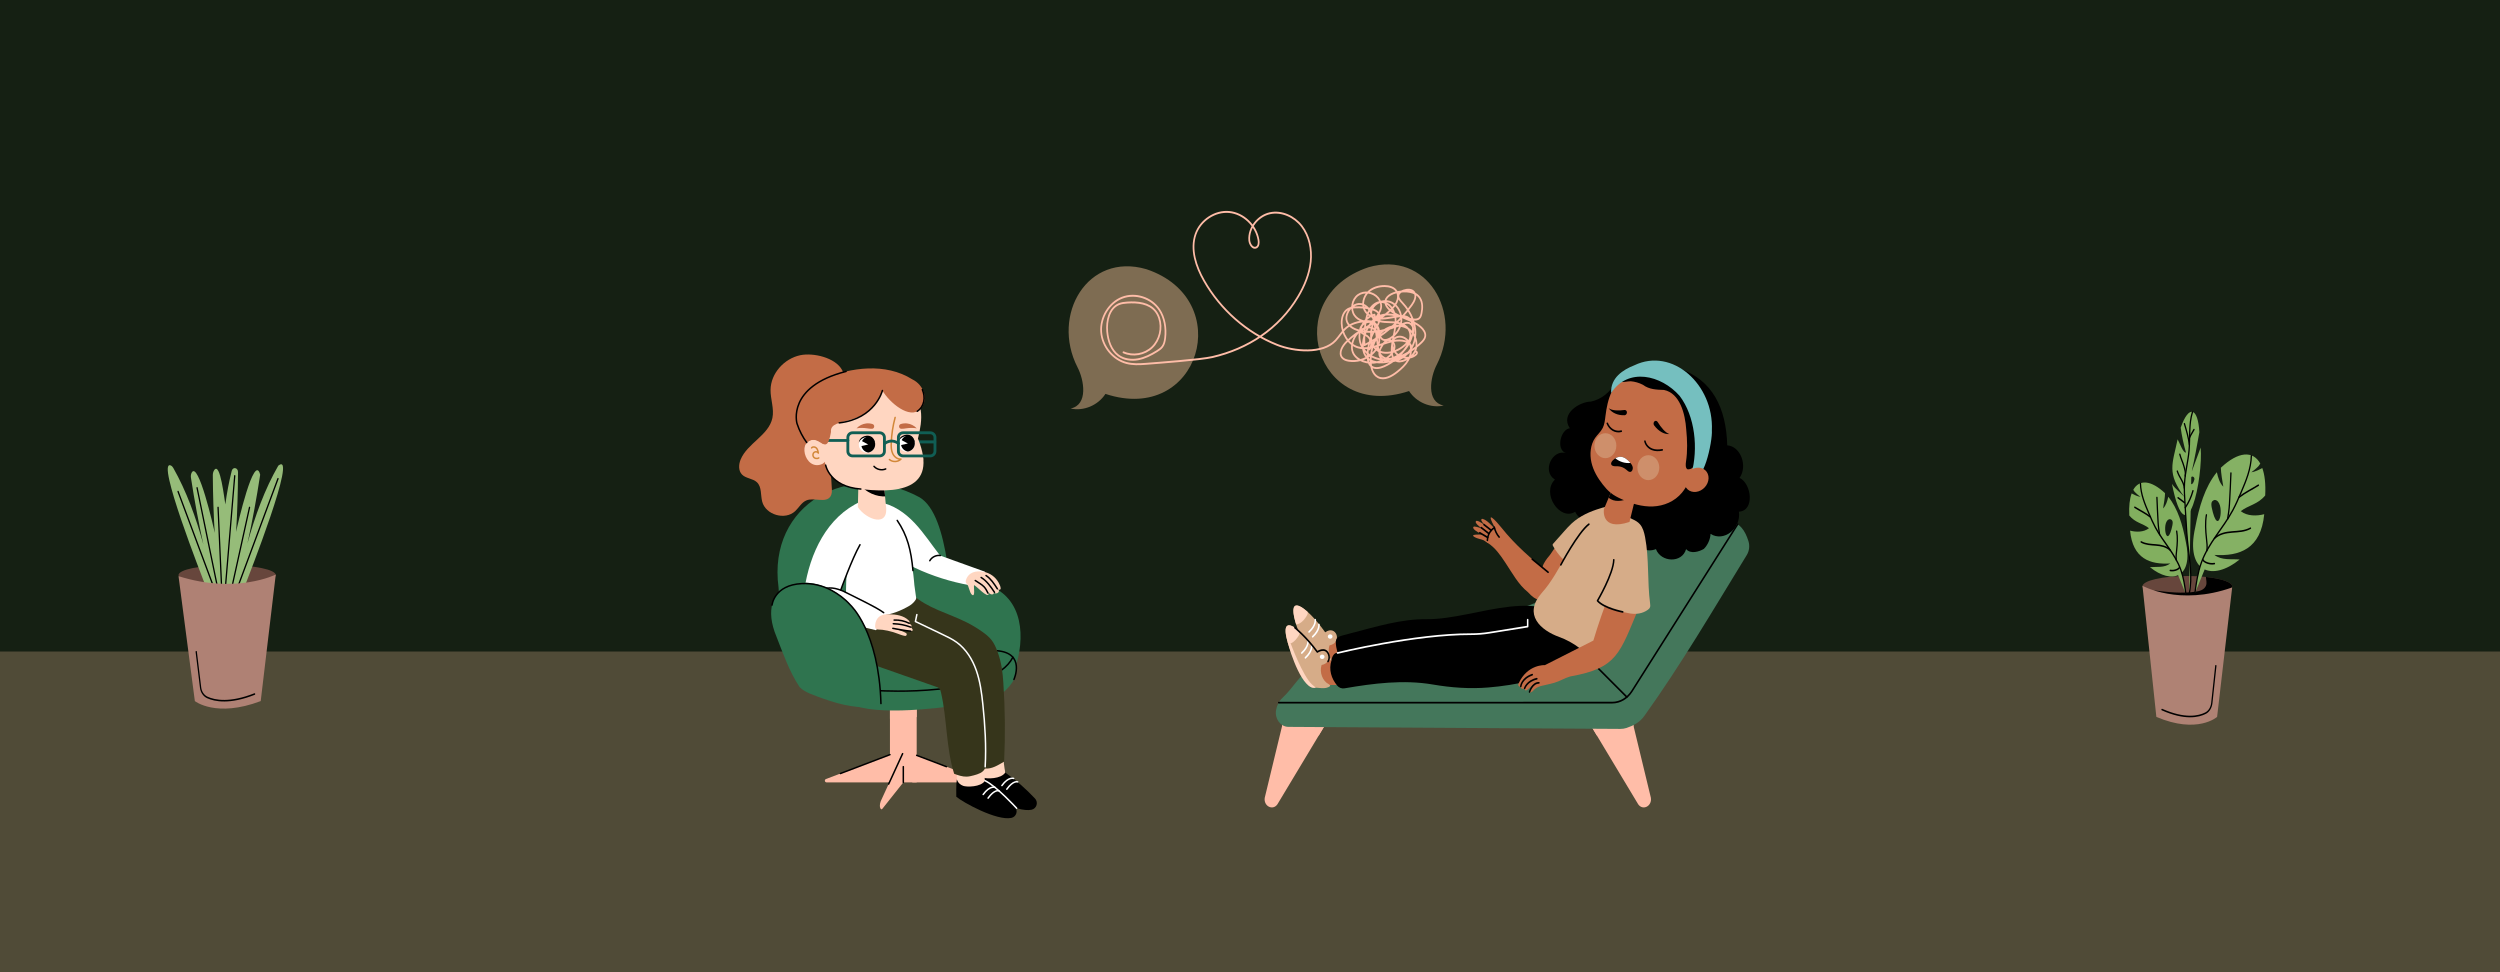 <?xml version="1.0" encoding="UTF-8" standalone="no"?>
<!-- Created with Inkscape (http://www.inkscape.org/) -->

<svg
   width="900"
   height="350"
   viewBox="0 0 238.125 92.604"
   version="1.1"
   id="svg1"
   xml:space="preserve"
   inkscape:version="1.3.2 (091e20e, 2023-11-25, custom)"
   sodipodi:docname="hero-img.svg"
   xmlns:inkscape="http://www.inkscape.org/namespaces/inkscape"
   xmlns:sodipodi="http://sodipodi.sourceforge.net/DTD/sodipodi-0.dtd"
   xmlns="http://www.w3.org/2000/svg"
   xmlns:svg="http://www.w3.org/2000/svg"><rect x="0" y="0" width="238.125" height="92.604" fill="#808080" stroke="none"/><sodipodi:namedview
     id="namedview1"
     pagecolor="#ffffff"
     bordercolor="#000000"
     borderopacity="0.25"
     inkscape:showpageshadow="2"
     inkscape:pageopacity="0.0"
     inkscape:pagecheckerboard="0"
     inkscape:deskcolor="#d1d1d1"
     inkscape:document-units="mm"
     inkscape:zoom="1.0841681"
     inkscape:cx="360.64519"
     inkscape:cy="255.03426"
     inkscape:window-width="2560"
     inkscape:window-height="1494"
     inkscape:window-x="-11"
     inkscape:window-y="-11"
     inkscape:window-maximized="1"
     inkscape:current-layer="g1" /><defs
     id="defs1" /><g
     inkscape:label="Vrstva 1"
     inkscape:groupmode="layer"
     id="layer1"><g
       id="g1"
       transform="matrix(0.265,0,0,0.265,0.113,12.802)"><g
         id="BACKGROUND"
         transform="matrix(1.203,0,0,0.81,-1.034,-101.302)"
         style="fill:#152013;fill-opacity:1">
	<rect
   style="fill:#152013;fill-opacity:1"
   width="750"
   height="500"
   id="rect1"
   x="0"
   y="0" />
</g><g
         id="OBJECTS"
         transform="matrix(0.469,0,0,0.577,239.248,-21.595)">
	<rect
   y="359.558"
   style="opacity:0.31;fill:#d6ac88;stroke-width:2.029"
   width="1928.438"
   height="210.74"
   id="rect2"
   x="-514.447" />
	<g
   id="g4"
   transform="matrix(1.334,0,0,1.201,-46.753,-110.921)">
		<path
   style="opacity:0.54;fill:#d6ac88"
   d="m 461.468,256.632 c 4.235,5.91 12.477,9.028 19.904,7.531 -10.209,-1.871 -7.746,-14.737 -3.947,-21.275 15.221,-26.915 -5.748,-59.328 -39.299,-50.449 -51.496,15.512 -30.423,80.286 23.342,64.193 z"
   id="path2" />
		<path
   style="opacity:0.54;fill:#d6ac88"
   d="m 287.049,258.113 c -4.267,5.954 -12.572,9.097 -20.054,7.588 10.286,-1.885 7.804,-14.848 3.977,-21.437 -15.336,-27.119 5.791,-59.777 39.597,-50.83 51.884,15.629 30.652,80.894 -23.52,64.679 z"
   id="path3" />
		<path
   style="fill:none;fill-opacity:1;stroke:#ffbda8;stroke-linecap:round;stroke-linejoin:round;stroke-miterlimit:10;stroke-opacity:1"
   d="m 297.406,236.543 c 5.395,2.219 12.146,1.153 16.466,-2.602 4.32,-3.754 5.964,-9.983 4.01,-15.192 -0.475,-1.266 -1.146,-2.475 -2.051,-3.514 -3.703,-4.256 -10.354,-4.858 -16.201,-4.502 -1.66,0.101 -3.345,0.259 -4.888,0.843 -5.501,2.086 -7.232,8.69 -6.68,14.228 0.469,4.699 2.273,9.612 6.372,12.352 3.208,2.145 7.43,2.649 11.313,2.014 3.882,-0.635 7.483,-2.311 10.861,-4.215 1.155,-0.651 2.318,-1.353 3.133,-2.359 1.033,-1.274 1.406,-2.907 1.609,-4.496 0.648,-5.091 -0.268,-10.495 -3.393,-14.704 -4.578,-6.167 -13.84,-8.803 -21.344,-6.163 -7.505,2.64 -12.613,10.251 -12.018,17.743 0.596,7.492 6.773,14.271 14.547,16.101 3.557,0.837 7.285,0.72 10.942,0.458 6.783,-0.487 31.735,-2.14 38.375,-3.526 20.403,-4.259 38.253,-14.688 49.259,-31.343 3.652,-5.527 6.5,-11.645 7.244,-18.108 0.744,-6.463 -0.784,-13.312 -5.099,-18.401 -4.315,-5.089 -11.62,-8.097 -18.402,-6.733 -6.782,1.364 -12.358,7.551 -11.783,14.029 0.185,2.082 2.057,4.611 4.06,3.692 1.383,-0.635 1.505,-2.431 1.243,-3.854 -1.398,-7.572 -8.658,-13.841 -16.825,-14.528 -8.167,-0.687 -16.502,4.272 -19.315,11.49 -3.095,7.942 0.246,16.823 4.827,24.107 9.494,15.097 24.562,27.048 42.02,33.326 9.894,3.558 26.211,4.861 33.566,-2.288 2.16,-2.1 3.752,-4.708 6.158,-6.558 2.973,-2.287 6.908,-3.185 10.745,-3.437 2.178,-0.143 4.61,-0.009 6.156,1.436 1.854,1.732 1.635,4.662 0.528,6.885 -1.107,2.223 -2.924,4.081 -4.065,6.288 1.628,-2.132 0.957,-5.486 -1.385,-6.92 -1.595,-0.977 -4.087,-1.593 -4.027,-3.378 0.012,-0.361 0.147,-0.71 0.316,-1.035 0.966,-1.854 3.19,-3.063 5.387,-2.926 2.197,0.137 4.231,1.61 4.927,3.568 0.673,1.894 0.363,4.382 2.158,5.456 1.325,0.793 3.091,0.289 4.453,-0.446 3.504,-1.891 6.107,-5.338 6.441,-9.115 0.334,-3.777 -1.802,-7.742 -5.429,-9.419 -3.627,-1.677 -8.529,-0.697 -10.827,2.421 -1.045,1.418 -1.501,3.402 -0.505,4.85 0.476,0.691 1.225,1.181 2.011,1.548 3.176,1.483 6.916,1.163 10.457,1.387 3.541,0.224 7.516,1.385 8.937,4.432 1.286,2.758 -0.052,5.971 -1.829,8.478 -3.081,4.347 -7.545,7.822 -12.67,9.863 -2.332,0.929 -5.202,1.511 -7.262,0.128 -1.977,-1.326 -2.38,-3.913 -2.289,-6.19 0.178,-4.429 1.603,-8.81 4.091,-12.579 1.824,-2.763 4.255,-6.257 2.226,-8.892 -0.898,-1.166 -2.444,-1.71 -3.927,-2.084 -3.138,-0.791 -6.415,-1.098 -9.658,-0.906 -1.427,0.085 -2.889,0.278 -4.129,0.945 -2.587,1.393 -3.55,4.493 -3.487,7.289 0.124,5.444 3.792,10.963 9.371,12.485 8.885,2.424 18.187,-5.431 27.118,-3.16 1.963,0.499 4.068,2.027 3.635,3.89 -0.238,1.022 -1.178,1.754 -2.096,2.35 -4.152,2.696 -9.078,4.334 -14.114,4.695 -3.197,0.229 -6.688,-0.149 -9.056,-2.176 -3.643,-3.118 -3.095,-8.674 -1.245,-12.96 1.628,-3.772 4.29,-7.449 8.328,-8.943 5.967,-2.209 12.491,0.964 18.843,1.812 1.302,0.174 2.769,0.205 3.771,-0.593 0.791,-0.631 1.1,-1.635 1.314,-2.588 0.587,-2.615 0.701,-5.52 -0.83,-7.774 -2.548,-3.752 -8.275,-4.01 -12.945,-3.215 -3.311,0.564 -7.319,2.398 -6.982,5.536 0.142,1.322 1.088,2.446 2.132,3.345 5.101,4.392 12.878,5.054 18.174,9.239 1.559,1.232 2.947,3.025 2.576,4.905 -0.251,1.273 -1.255,2.287 -2.264,3.171 -3.724,3.264 -8.142,5.829 -12.918,7.503 -3.181,1.115 -7.138,1.706 -9.66,-0.425 -2.026,-1.712 -2.339,-4.527 -2.628,-7.069 -0.397,-3.484 -0.999,-6.948 -1.804,-10.369 -0.978,-4.159 -3.112,-9.007 -7.609,-9.622 -3.233,-0.442 -6.391,1.765 -7.718,4.563 -0.538,1.133 -0.839,2.399 -0.617,3.621 0.535,2.938 3.812,4.695 6.889,5.448 8.376,2.049 17.239,-0.267 25.291,-3.246 1.099,-0.406 2.272,-0.834 3.429,-0.615 1.636,0.31 2.739,1.897 2.833,3.458 0.094,1.562 -0.622,3.071 -1.519,4.39 -2.421,3.558 -6.321,6.206 -10.682,7.253 -3.511,0.843 -7.712,0.473 -10.057,-2.117 -1.211,-1.338 -1.769,-3.097 -1.991,-4.839 -0.453,-3.557 0.409,-7.25 2.405,-10.304 1.292,-1.976 3.094,-3.825 3.314,-6.133 0.163,-1.704 -0.609,-3.406 -1.804,-4.7 -2.771,-3.001 -8.017,-3.729 -11.49,-1.459 -3.473,2.27 -4.505,7.309 -2.023,10.523 2.251,2.915 6.625,3.854 10.372,3.066 3.747,-0.787 6.968,-2.994 9.842,-5.381 1.552,-1.289 3.07,-2.685 3.976,-4.433 0.906,-1.748 1.107,-3.925 0.042,-5.592 -1.346,-2.107 -4.253,-2.828 -6.873,-2.85 -3.527,-0.029 -7.191,0.954 -9.693,3.285 -2.502,2.33 -3.551,6.15 -1.939,9.09 1.681,3.065 5.66,4.435 9.337,4.497 3.676,0.062 7.281,-0.895 10.942,-1.209 1.504,-0.129 3.089,-0.135 4.44,0.498 2.934,1.376 3.54,5.101 2.966,8.129 -1.194,6.299 -6.279,12.001 -12.911,13.518 -6.632,1.517 -14.361,-1.746 -16.889,-7.689 -2.529,-5.943 1.232,-13.718 7.856,-15.266 0.655,1.433 -0.012,3.148 -1.154,4.282 -1.142,1.134 -2.679,1.827 -4.145,2.564 -3.88,1.952 -7.489,4.379 -10.705,7.199 -2.445,2.144 -4.745,5.719 -2.629,8.151 0.917,1.054 2.416,1.486 3.851,1.689 4.481,0.635 9.217,-0.504 12.818,-3.082 2.345,-1.679 4.261,-4.059 4.677,-6.796 0.416,-2.737 -0.958,-5.794 -3.643,-6.941 -3.894,-1.663 -8.447,1.218 -10.505,4.733 -1.369,2.338 -2.08,5.208 -1.01,7.679 0.992,2.291 3.352,3.848 5.839,4.673 5.197,1.723 11.358,0.569 15.449,-2.894 1.428,-1.209 2.663,-2.804 2.707,-4.607 0.044,-1.803 -1.549,-3.691 -3.465,-3.517 -1.515,0.138 -2.6,1.394 -3.456,2.574 -1.321,1.822 -2.561,4.199 -1.405,6.116 0.714,1.184 2.165,1.803 3.581,2.101 7.298,1.533 14.82,-4.188 16.343,-11.05 1.523,-6.862 -1.888,-14.055 -7.145,-19.04 -1.208,-1.146 -2.634,-2.569 -2.169,-4.119 0.355,-1.184 1.689,-1.841 2.936,-2.224 2.092,-0.643 4.781,-0.733 6.091,0.926 1.518,1.921 0.097,4.615 -1.424,6.534 -7.051,8.892 -16.475,16.117 -27.172,20.833 -0.259,-3.897 -0.055,-7.82 0.605,-11.675 0.411,-2.401 1.023,-4.83 2.419,-6.88 1.396,-2.05 3.704,-3.683 6.295,-3.81 3.594,-0.176 6.764,2.617 7.895,5.819 1.131,3.202 0.651,6.696 -0.073,9.999 -0.724,3.304 -1.687,6.622 -1.485,9.99 0.101,1.681 0.615,3.518 2.118,4.44 1.553,0.952 3.627,0.602 5.349,-0.045 2.168,-0.815 4.203,-2.095 5.473,-3.933 2.96,-4.283 0.485,-10.658 -4.402,-12.909 -4.887,-2.251 -11.134,-0.735 -15.008,2.851 -3.874,3.586 -5.589,8.85 -5.633,13.953 -0.03,3.426 1.01,7.357 4.298,8.855 3.618,1.647 7.844,-0.509 11.025,-2.816 2.375,-1.722 4.685,-3.617 6.218,-6.036 1.533,-2.419 2.199,-5.46 1.13,-8.089 -1.069,-2.629 -4.156,-4.588 -7.088,-3.983 -0.744,0.153 -1.461,0.464 -2.014,0.956 -1.414,1.257 -1.448,3.415 -0.73,5.112 1.921,4.54 8.927,6.296 13.009,3.261 0.389,-0.289 0.78,-0.674 0.76,-1.139 -0.02,-0.465 -0.737,-0.828 -1.031,-0.453"
   id="path4" />
	</g>
	<g
   id="g65"
   transform="matrix(1.174,0,0,1.087,86.633,-26.995)">
		<g
   id="g12">
			<g
   id="g6"
   style="fill:#ffbda8;fill-opacity:1">
				<path
   style="fill:#ffbda8;fill-opacity:1"
   d="m 328.831,394.751 -12.289,44.643 c -0.91,4.805 5.231,7.609 8.266,3.775 l 33.035,-48.261 z"
   id="path5" />
				<path
   d="m 328.707,395.202 -0.889,3.228 c 3.561,3.362 10.853,7.522 24.054,5.2 l 3.931,-5.743 z"
   id="path6"
   style="fill:#ffbda8;fill-opacity:1" />
			</g>
			<g
   id="g8"
   style="fill:#ffbda8;fill-opacity:1">
				<path
   style="fill:#ffbda8;fill-opacity:1"
   d="m 556.306,394.751 12.289,44.643 c 0.91,4.805 -5.231,7.609 -8.266,3.775 l -33.035,-48.261 z"
   id="path7" />
				<path
   d="m 556.43,395.202 0.889,3.228 c -3.561,3.362 -10.853,7.522 -24.054,5.2 l -3.931,-5.743 z"
   id="path8"
   style="fill:#ffbda8;fill-opacity:1" />
			</g>
			<g
   id="g11"
   style="fill:#44775b;fill-opacity:1">
				<path
   style="fill:#44775b;fill-opacity:1"
   d="m 585.532,266.661 c 10.893,4.226 21.785,8.451 32.678,12.677 3.4,1.319 6.901,2.701 9.506,5.253 2.16,2.116 3.511,4.838 4.554,7.708 0.973,2.677 0.589,5.658 -1.043,7.991 -21.801,31.18 -42.869,62.788 -66.921,92.273 -2.971,3.642 -7.136,5.559 -11.62,6.858 -1.293,0.375 -2.636,0.552 -3.982,0.545 l -216.759,-1.171 c -5.035,-0.027 -8.97,-4.575 -8.029,-9.522 0.518,-2.721 1.939,-5.269 4.212,-7.118 6.897,-5.61 11.626,-13.701 19.499,-17.83 l 170.488,-0.842 c 10.728,0 14.804,-15.293 18.039,-25.521 5.446,-17.218 9.336,-35.091 17.578,-51.159 2.811,-5.48 6.209,-10.819 11.051,-14.625 4.843,-3.805 15.008,-7.744 20.749,-5.517 z"
   id="path9" />
				<path
   style="opacity:0.48;fill:#44775b;fill-opacity:1"
   d="M 564.306,392.564"
   id="path10" />
				<path
   style="fill:#44775b;fill-opacity:1;stroke:#000000;stroke-linecap:round;stroke-linejoin:round;stroke-miterlimit:10"
   d="m 625.258,282.658 -69.033,95.673 c -2.981,4.131 -7.764,6.578 -12.858,6.578 H 325.673"
   id="path11" />
				
					<line
   style="fill:#44775b;fill-opacity:1;stroke:#000000;stroke-linecap:round;stroke-linejoin:round;stroke-miterlimit:10"
   x1="552.917"
   y1="381.71"
   x2="534.333"
   y2="365.358"
   id="line11" />
			</g>
		</g>
		<g
   id="g64">
			<g
   id="g13">
				<path
   d="m 587.397,193.517 c 21.387,6.509 30.339,22.4 31.065,43.935 8.777,0.538 13.495,11.884 8.028,18.667 7.789,3.1 10.122,18.858 -0.416,19.355 1.5,9.786 -9.925,17.539 -18.523,12.722 -0.086,3.095 -2.004,6.578 -4.35,8.604 -3.241,1.679 -8.732,3.073 -11.602,0.111 -2.616,8.217 -16.394,7.669 -19.686,0.017 -12.24,4.234 -20.548,-10.94 -16.98,-21.569 2.642,-10.926 11.304,-19.215 19.638,-26.758 17.411,-13.423 30.508,-36.339 12.826,-55.084 z"
   id="path12" />
				<path
   d="m 545.762,201.052 c -3.477,5.866 -9.575,10.109 -16.283,11.331 -7.327,0.031 -20.233,6.927 -13.786,15.272 -6.091,0.714 -9.165,12.288 -2.539,14.246 -8.78,-2.356 -15.959,10.371 -7.188,15.194 -9.057,7.733 3.229,23.98 13.21,18.424 5.72,10.024 22.471,6.222 27.266,-2.762 16.522,-27.906 3.664,-44.691 -0.68,-71.705 z"
   id="path13" />
			</g>
			<g
   id="g23">
				<path
   style="fill:#c36c46"
   d="m 502.453,300.563 c -1.921,1.954 -3.723,4.107 -4.721,6.659 -0.997,2.552 -1.092,5.575 0.3,7.935 0.668,1.132 1.761,2.121 3.072,2.223 0.758,0.059 1.504,-0.182 2.222,-0.432 3.63,-1.264 7.367,-3.013 9.408,-6.27 2.109,-3.366 1.96,-7.769 0.544,-11.48 -0.542,-1.42 -1.301,-2.828 -2.547,-3.698 -3.784,-2.639 -6.062,2.81 -8.278,5.063 z"
   id="path14" />
				<g
   id="g22">
					<g
   id="g21">
						<path
   style="fill:#c36c46"
   d="m 501.519,310.171 c -10.881,-7.552 -21.499,-15.656 -30.359,-25.424 -3.413,-3.763 -11.586,-11.663 -4.052,0.51 -3.889,-1.771 -6.55,-3.225 -8.125,2.174 -1.489,3.048 1.021,4.726 3.301,6.043 4.808,2.779 7.899,6.706 11.256,11.13 4.53,5.97 8.566,12.648 14.754,16.95 11.393,11.086 15.94,0.113 13.225,-11.383 z"
   id="path15" />
						<g
   id="g20">
							<path
   style="fill:#c36c46"
   d="m 466.785,285.319 c -2.338,-2.028 -5.018,-5.053 -8.135,-5.734 -0.52,-0.113 -0.953,0.444 -0.722,0.923 0.692,1.439 2.312,2.507 3.394,3.61 -1.469,-1.152 -4.101,-3.047 -6.252,-3.414 -0.565,-0.096 -1.034,0.498 -0.756,0.999 0.975,1.757 4.006,3.267 5.353,4.227 -1.894,-1.112 -4.091,-1.722 -6.291,-1.948 -0.547,-0.056 -0.979,0.528 -0.687,0.994 1.011,1.611 4.588,3.03 6.238,3.55 -1.304,0.154 -9.585,-0.415 -5.019,1.677 2.471,1.132 5.526,1.033 7.725,2.914 0.335,0.305 1.025,0.611 1.281,0.075 -0.465,-3.154 0.711,-6.837 3.871,-7.873 z"
   id="path16" />
							<path
   style="fill:none;stroke:#000000;stroke-linecap:round;stroke-linejoin:round;stroke-miterlimit:10"
   d="m 466.388,284.367 c 0.529,2.12 1.635,4.093 3.166,5.651"
   id="path17" />
							<path
   style="fill:none;stroke:#000000;stroke-linecap:round;stroke-linejoin:round;stroke-miterlimit:10"
   d="m 465.884,285.001 c -2.349,1.464 -3.901,4.133 -4.011,6.899"
   id="path18" />
							
								<line
   style="fill:none;stroke:#000000;stroke-linecap:round;stroke-linejoin:round;stroke-miterlimit:10"
   x1="464.411"
   y1="286.18"
   x2="459.666"
   y2="282.901"
   id="line18" />
							
								<line
   style="fill:none;stroke:#000000;stroke-linecap:round;stroke-linejoin:round;stroke-miterlimit:10"
   x1="462.674"
   y1="287.92"
   x2="457.929"
   y2="284.641"
   id="line19" />
							
								<line
   style="fill:none;stroke:#000000;stroke-linecap:round;stroke-linejoin:round;stroke-miterlimit:10"
   x1="462.104"
   y1="290.279"
   x2="456.933"
   y2="287.585"
   id="line20" />
						</g>
					</g>
					
						<line
   style="fill:none;stroke:#000000;stroke-linecap:round;stroke-linejoin:round;stroke-miterlimit:10"
   x1="491.141"
   y1="302.667"
   x2="501.519"
   y2="310.171"
   id="line21" />
				</g>
				<path
   style="fill:#d6ac88"
   d="m 516.889,282.218 c -1.747,1.406 -3.346,2.986 -4.942,4.562 -2.364,2.334 -4.727,4.668 -7.09,7.003 -0.165,0.163 -0.339,0.341 -0.383,0.569 -0.056,0.287 0.107,0.566 0.265,0.811 1.656,2.564 3.628,4.923 5.859,7.007 0.199,0.186 0.417,0.378 0.686,0.417 0.242,0.035 0.483,-0.061 0.709,-0.155 3.729,-1.552 7.416,-3.204 11.056,-4.954 1.976,-0.95 3.948,-1.934 5.731,-3.21 4.17,-2.981 10.852,-7.316 13.652,-11.61 1.114,-1.708 1.166,-6.896 -0.351,-9.088 -1.218,-1.76 -4.973,-0.393 -6.558,0.022 -6.638,1.741 -13.241,4.283 -18.634,8.626 z"
   id="path22" />
			</g>
			<g
   id="g37">
				<path
   style="fill:#c36c46"
   d="m 364.609,349.452 -8.699,1.708 4.208,9.443 c 0,0 12.948,1.639 4.491,-11.151 z"
   id="path23" />
				<g
   id="g28">
					<path
   style="fill:#d6ac88"
   d="m 352.803,365.049 c 3.634,-0.225 8.542,1.347 11.551,-0.89 0.22,-0.426 -0.333,-0.818 -0.77,-1.012 -4.112,-1.75 -6.333,-6.841 -4.795,-11.035 8.866,-1.624 4.322,-12.121 -2.783,-7.508 -13.513,-16.568 -26.401,-22.878 -18.017,-1.934 1.322,3.301 3.004,6.445 4.849,9.484 2.798,4.609 5.827,12.173 9.965,12.895 z"
   id="path24" />
					<path
   style="fill:#ffd6c1"
   d="m 342.979,336.439 c 0.831,-1.047 2.375,-2.918 1.244,-3.786 -8,-6.14 -11.443,-4.564 -7.191,7.464 2.374,-0.241 4.457,-1.802 5.947,-3.678 z"
   id="path25" />
					<path
   style="fill:#ffffff"
   d="m 360.793,347.027 c 0,0.698 -0.691,1.263 -1.544,1.263 -0.853,0 -1.544,-0.566 -1.544,-1.263 0,-0.698 0.691,-1.263 1.544,-1.263 0.853,0 1.544,0.565 1.544,1.263 z"
   id="path26" />
					<path
   style="fill:none;stroke:#ffffff;stroke-linecap:round;stroke-linejoin:round;stroke-miterlimit:10"
   d="m 349.518,337.375 c 0,0 0.673,3.153 -4.079,7.019"
   id="path27" />
					<path
   style="fill:none;stroke:#ffffff;stroke-linecap:round;stroke-linejoin:round;stroke-miterlimit:10"
   d="m 351.887,340.117 c 0,0 0.673,3.153 -4.079,7.019"
   id="path28" />
				</g>
				<path
   style="fill:#c36c46"
   d="m 360.118,360.603 -7.108,0.068 c 0,0 -2.558,12.413 3.554,14.137 h 10.32 z"
   id="path29" />
				<g
   id="g36">
					<path
   style="fill:#d6ac88"
   d="m 347.648,376.298 c 3.634,-0.225 8.542,1.347 11.551,-0.89 0.22,-0.426 -0.333,-0.818 -0.77,-1.012 -4.112,-1.75 -6.333,-6.841 -4.795,-11.035 8.866,-1.624 4.322,-12.121 -2.783,-7.508 -13.513,-16.568 -26.401,-22.878 -18.017,-1.934 1.322,3.301 3.004,6.445 4.849,9.484 2.798,4.609 5.827,12.173 9.965,12.895 z"
   id="path30" />
					<path
   style="fill:#ffd6c1"
   d="m 337.812,347.68 c 0.831,-1.047 2.375,-2.917 1.244,-3.786 -7.526,-5.782 -11.443,-4.564 -7.191,7.464 2.374,-0.241 4.457,-1.802 5.947,-3.678 z"
   id="path31" />
					<path
   style="fill:#ffd6c1"
   d="m 347.404,374.519 c -6.169,-4.994 -13.932,-23.532 -13.932,-23.532 l -1.942,-0.612 c 1.745,6.021 9.72,27.768 18.334,25.952 z"
   id="path32" />
					<path
   style="fill:none;stroke:#ffffff;stroke-linecap:round;stroke-linejoin:round;stroke-miterlimit:10"
   d="m 344.776,349.452 c 0,0 0.673,3.153 -4.079,7.019"
   id="path33" />
					<path
   style="fill:none;stroke:#ffffff;stroke-linecap:round;stroke-linejoin:round;stroke-miterlimit:10"
   d="m 347.146,352.194 c 0,0 0.673,3.153 -4.079,7.019"
   id="path34" />
					<path
   style="fill:none;stroke:#000000;stroke-linecap:round;stroke-linejoin:round;stroke-miterlimit:10"
   d="m 336.223,341.966 c 0,0 7.517,5.291 14.629,13.888 0,0 5.154,-3.168 7.281,1.204 0.66,1.358 0.631,3.07 -0.297,4.261"
   id="path35" />
					<path
   style="fill:#ffffff"
   d="m 355.567,358.639 c 0,0.698 -0.691,1.263 -1.544,1.263 -0.853,0 -1.544,-0.566 -1.544,-1.263 0,-0.698 0.691,-1.263 1.544,-1.263 0.853,0 1.544,0.566 1.544,1.263 z"
   id="path36" />
				</g>
			</g>
			<g
   id="g38">
				<path
   d="m 368.597,376.713 c -1.794,0.271 -3.628,-0.324 -4.863,-1.653 -3.687,-3.967 -5.602,-9.017 -3.616,-14.457 0.254,-1.926 1.749,-4.594 3.959,-4.154 -3.088,-10.534 0.058,-8.998 9.005,-11.396 16.187,-3.659 32.465,-8.124 49.085,-7.977 33.712,0.299 77.224,-22.381 101.906,8.87 5.286,7.752 0.357,16.551 -8.063,18.991 -16.869,6.274 -35.238,9.968 -53.595,11.29 -12.066,0.868 -24.172,0.102 -36.135,-1.701 -19.048,-2.872 -38.66,-0.687 -57.683,2.187 z"
   id="path37" />
				<path
   style="fill:none;stroke:#ffffff;stroke-linecap:round;stroke-linejoin:round;stroke-miterlimit:10"
   d="m 364.076,356.449 c 0,0 50.53,-10.877 87.21,-10.781 3.995,0.01 7.982,-0.281 11.938,-0.838 l 24.944,-3.516 v -3.938"
   id="path38" />
			</g>
			<g
   id="g40">
				<path
   style="fill:#d6ac88"
   d="m 532.259,356.167 c -3.827,1.094 -7.13,-0.491 -10.288,-2.573 -4.095,-2.701 -8.526,-4.833 -13.202,-6.316 -12.114,-3.842 -23.736,-12.83 -11.446,-25.193 12.726,-12.36 19.508,-31.905 33.128,-43.204 11.07,-9.183 27.931,0.114 25.728,14.328 -1.161,7.491 -4.805,15.757 -6.05,24.349 -2.813,13.323 -3.422,32.747 -17.87,38.609 z"
   id="path39" />
				<path
   style="fill:none;stroke:#000000;stroke-linecap:round;stroke-linejoin:round;stroke-miterlimit:10"
   d="m 509.801,305.971 c 0,0 11.25,-18.598 18.328,-23.313"
   id="path40" />
			</g>
			<g
   id="g44">
				<path
   style="fill:#c36c46"
   d="m 515.997,369.888 c 30.881,-4.846 32.09,-12.95 45.119,-40.111 -4.22,-6.166 -12.192,-8.666 -19.367,-7.627 -3.975,8.894 -7.545,17.968 -10.695,27.186 l -31.61,14.069 c 0,0 -11.366,-0.62 -17.161,10.442 -0.73,1.042 0.246,2.372 1.401,1.748 -0.459,1.322 1.617,1.811 2.514,1.099 0.167,3.618 4.237,-1.981 5.989,-1.88 -1.499,0.961 -4.948,6.036 -0.969,3.746 3.627,-3.749 6.116,-2.966 14.267,-5.009 3.492,-0.874 7.016,-2.81 10.512,-3.663 z"
   id="path41" />
				<path
   style="fill:none;stroke:#000000;stroke-linecap:round;stroke-linejoin:round;stroke-miterlimit:10"
   d="m 483.685,375.596 c 0,0 0.38,-4.488 7.464,-6.715"
   id="path42" />
				<path
   style="fill:none;stroke:#000000;stroke-linecap:round;stroke-linejoin:round;stroke-miterlimit:10"
   d="m 486.198,376.694 c 0,0 1.406,-4.189 7.93,-5.478"
   id="path43" />
				<path
   style="fill:none;stroke:#000000;stroke-linecap:round;stroke-linejoin:round;stroke-miterlimit:10"
   d="m 489.367,378.778 c 0,0 1.781,-5.225 6.131,-5.225"
   id="path44" />
			</g>
			<g
   id="g46">
				<path
   style="fill:#d6ac88"
   d="m 556.503,279.74 c 1.809,0.714 3.612,1.575 4.977,2.959 1.935,1.961 2.773,4.735 3.356,7.427 2.687,12.413 1.364,25.361 3.25,37.92 0.112,0.746 0.23,1.539 -0.069,2.232 -0.268,0.62 -0.83,1.059 -1.398,1.425 -3.377,2.178 -7.632,2.678 -11.607,2.097 -3.976,-0.581 -13.439,-2.664 -17.065,-4.397 3.061,-6.999 5.101,-12.286 6.283,-18.759 1.272,-6.971 4.633,-14.21 4.813,-21.285 0.043,-1.707 0.069,-3.415 0.087,-5.123 0.015,-1.496 -0.44,-3.875 0.059,-5.279 0.86,-2.425 5.482,0.06 7.314,0.783 z"
   id="path45" />
				<path
   style="fill:none;stroke:#000000;stroke-linecap:round;stroke-linejoin:round;stroke-miterlimit:10"
   d="m 550.227,332.915 c 0,0 -12.119,-2.052 -16.469,-6.402 0,0 10.391,-15.481 10.632,-23.447"
   id="path46" />
			</g>
			<g
   id="g48">
				<path
   style="fill:#c36c46"
   d="m 542.389,264.684 -4.443,9.308 c 0,0 -2.383,12.925 16.69,7.369 l 4.351,-15.611 z"
   id="path47" />
				<path
   d="m 541.068,267.452 c 3.483,2.762 8.981,2.019 13.161,0.42 -1.18,-2.475 -9.667,-2.846 -11.84,-3.188 z"
   id="path48" />
			</g>
			<g
   id="g63">
				<path
   style="fill:#c36c46"
   d="m 554.159,197.451 c -4.752,1.223 -8.624,4.862 -11.026,9.141 -2.402,4.279 -3.491,9.167 -4.175,14.026 -0.331,2.351 -0.597,4.788 -1.772,6.852 -1.262,2.219 -3.435,3.758 -5.012,5.766 -3.034,3.862 -3.61,9.265 -2.373,14.017 1.238,4.753 4.095,8.935 7.361,12.602 1.581,1.775 3.28,3.464 5.226,4.829 2.15,1.508 4.564,2.596 7.004,3.569 6.548,2.612 13.521,4.478 20.566,4.225 7.045,-0.253 14.198,-2.813 19.008,-7.966 7.347,-7.871 9.263,-19.672 9.376,-30.438 0.113,-10.767 -3.943,-21.87 -12.21,-28.769 -8.409,-7.019 -21.364,-10.583 -31.973,-7.854 z"
   id="path49" />
				<path
   d="m 563.327,202.722 c 4.25,2.777 8.981,2.832 13.857,2.999 10.287,1.85 13.817,13.529 14.503,22.708 0.691,6.13 0.905,12.349 -0.165,18.445 -0.256,1.541 -0.409,3.476 0.913,4.309 9.264,0.697 7.186,-18.652 5.142,-24.42 -4.584,-21.209 -29.631,-40.449 -49.555,-26.081 1.132,1.118 5.817,-0.08 7.505,0.053 2.687,0.211 5.341,0.878 7.8,1.987 z"
   id="path50" />
				<path
   style="fill:#75bfbf"
   d="m 595.068,253.788 c 7.536,8.474 13.892,-18.96 13.349,-24.893 1.363,-26.362 -25.886,-47.777 -50.6,-37.32 -7.427,2.528 -15.687,7.223 -15.159,15.905 11.075,-14.894 32.672,-10.336 44.69,1.609 10.181,11.679 12.268,30.301 7.72,44.699 z"
   id="path51" />
				<g
   id="g62">
					<g
   id="g60">
						<path
   style="fill:none;stroke:#c36c46;stroke-linecap:round;stroke-linejoin:round;stroke-miterlimit:10"
   d="m 560.946,216.146 c -1.064,5.492 -2.408,9.866 -4.915,14.867 -0.893,1.781 -1.586,3.083 -3.453,3.779 -1.596,0.595 -3.374,0.191 -5.012,-0.276 -0.097,2.045 0.82,4.113 2.399,5.415 1.58,1.302 3.785,1.807 5.774,1.322"
   id="path52" />
						<path
   style="fill:none;stroke:#000000;stroke-linecap:round;stroke-linejoin:round;stroke-miterlimit:10"
   d="m 564.712,235.09 c 0.562,2.192 2.456,3.876 4.588,4.632 2.133,0.757 4.475,0.698 6.708,0.333"
   id="path53" />
						<path
   style="fill:none;stroke:#000000;stroke-linecap:round;stroke-linejoin:round;stroke-miterlimit:10"
   d="m 540.156,224.868 c 0.755,1.675 2.108,3.074 3.758,3.882 1.65,0.809 3.584,1.022 5.371,0.592"
   id="path54" />
						<g
   id="g56">
							<path
   d="m 543.879,245.94 c 1.424,-1.211 3.26,-2.021 5.127,-1.921 2.352,0.126 4.4,1.638 6.054,3.315 0.778,0.789 1.535,1.689 1.716,2.781 0.182,1.092 -0.445,2.388 -1.54,2.557 -1.022,0.158 -1.902,-0.651 -2.726,-1.277 -1.542,-1.17 -3.448,-1.854 -5.383,-1.932 -0.862,-0.035 -1.73,0.048 -2.584,-0.068 -2.514,-0.339 -2.341,-2.028 -0.664,-3.455 z"
   id="path55" />
							<path
   style="fill:#ffffff"
   d="m 555.266,247.548 c -0.068,-0.072 -0.137,-0.144 -0.206,-0.214 -1.654,-1.677 -3.702,-3.188 -6.054,-3.315 -1.251,-0.067 -2.485,0.281 -3.594,0.878 2.819,2.031 6.396,2.99 9.854,2.651 z"
   id="path56" />
						</g>
						<path
   style="fill:#c36c46"
   d="m 605.742,253.778 c 1.556,3.35 -0.494,7.604 -4.578,9.501 -4.085,1.897 -8.657,0.719 -10.213,-2.631 -1.556,-3.35 0.494,-7.604 4.579,-9.501 4.083,-1.898 8.656,-0.72 10.212,2.631 z"
   id="path57" />
						<path
   style="fill:none;stroke:#c36c46;stroke-linecap:round;stroke-linejoin:round;stroke-miterlimit:10"
   d="m 602.329,254.105 c -1.03,-1.294 -2.952,-1.787 -4.478,-1.149 -1.526,0.637 -2.526,2.35 -2.331,3.993 -0.173,-0.485 0.403,-0.918 0.913,-0.988 1.125,-0.155 2.293,0.582 2.69,1.646 0.397,1.064 0.025,2.351 -0.843,3.084 -0.868,0.732 -2.161,0.892 -3.205,0.446"
   id="path58" />
						<path
   d="m 580.703,230.984 c -3.362,0.291 -7.157,-1.626 -9.958,-4.952 -0.768,-0.912 -0.317,-2.41 0.86,-2.6 0.01,-0.002 0.021,-0.003 0.032,-0.005 0.56,-0.08 1.1,0.228 1.424,0.692 2.029,2.903 4.963,6.163 7.642,6.865 z"
   id="path59" />
						<path
   d="m 541.036,216.146 c 2.04,2.688 6.008,4.215 10.354,4.061 1.192,-0.042 2,-1.382 1.35,-2.382 -0.006,-0.009 -0.012,-0.018 -0.018,-0.027 -0.316,-0.469 -0.907,-0.663 -1.468,-0.592 -3.513,0.443 -7.899,0.455 -10.218,-1.06 z"
   id="path60" />
					</g>
					<path
   style="opacity:0.56;fill:#d6ac88"
   d="m 574.094,250.253 c 0,3.949 -3.201,7.151 -7.151,7.151 -3.949,0 -7.151,-3.202 -7.151,-7.151 0,-3.949 3.201,-7.151 7.151,-7.151 3.949,0.001 7.151,3.202 7.151,7.151 z"
   id="path61" />
					<path
   style="opacity:0.56;fill:#d6ac88"
   d="m 546.057,237.658 c 0,3.949 -3.201,7.151 -7.151,7.151 -3.949,0 -7.151,-3.202 -7.151,-7.151 0,-3.949 3.201,-7.151 7.151,-7.151 3.949,0 7.151,3.202 7.151,7.151 z"
   id="path62" />
				</g>
			</g>
		</g>
	</g>
	<g
   id="g131"
   transform="matrix(1.163,0,0,0.943,-75.994,9.69)">
		<g
   id="g71"
   style="fill:#ffbda8;fill-opacity:1">
			<g
   id="g68"
   style="fill:#ffbda8;fill-opacity:1">
				<g
   id="g67"
   style="fill:#ffbda8;fill-opacity:1">
					<rect
   x="212.385"
   y="404.436"
   style="fill:#ffbda8;fill-opacity:1"
   width="17.616"
   height="53.027"
   id="rect65" />
					<path
   style="fill:#ffbda8;fill-opacity:1"
   d="m 214.065,457.464 h -43.429 c -1.274,0 -1.6,-1.766 -0.41,-2.221 l 43.839,-16.746 z"
   id="path65" />
					<path
   style="fill:#ffbda8;fill-opacity:1"
   d="m 227.112,457.464 h 43.429 c 1.274,0 1.6,-1.766 0.41,-2.221 l -43.838,-16.746 v 18.967 z"
   id="path66" />
					<path
   style="fill:#ffbda8;fill-opacity:1"
   d="m 221.193,457.464 -13.845,17.493 c -0.749,1.115 -2.498,-0.932 -1.04,-5.037 l 14.419,-31.422 z"
   id="path67" />
				</g>
				<path
   d="m 212.385,406.306 v 9.113 c 4.538,1.449 10.516,1.817 17.616,-1.202 v -7.716 c -4.905,-0.817 -11.234,-1.298 -17.616,-0.195 z"
   id="path68"
   style="fill:#ffbda8;fill-opacity:1" />
			</g>
			
				<line
   style="fill:#ffbda8;fill-opacity:1;stroke:#000000;stroke-linecap:round;stroke-linejoin:round;stroke-miterlimit:10"
   x1="211.519"
   y1="458.565"
   x2="220.727"
   y2="438.497"
   id="line68" />
			
				<line
   style="fill:#ffbda8;fill-opacity:1;stroke:#000000;stroke-linecap:round;stroke-linejoin:round;stroke-miterlimit:10"
   x1="212.385"
   y1="439.139"
   x2="179.744"
   y2="451.607"
   id="line69" />
			
				<line
   style="fill:#ffbda8;fill-opacity:1;stroke:#000000;stroke-linecap:round;stroke-linejoin:round;stroke-miterlimit:10"
   x1="221.193"
   y1="457.464"
   x2="221.193"
   y2="447.081"
   id="line70" />
			
				<line
   style="fill:#ffbda8;fill-opacity:1;stroke:#000000;stroke-linecap:round;stroke-linejoin:round;stroke-miterlimit:10"
   x1="230.001"
   y1="439.601"
   x2="249.584"
   y2="447.081"
   id="line71" />
		</g>
		<path
   style="fill:#2f744f;fill-opacity:1"
   d="m 138.98,328.744 c -7.462,-55.313 46.676,-84.722 92.889,-59.625 20.298,12.04 20.225,70.494 24.184,93.565 0.675,3.431 -0.636,6.596 -3.738,8.306 -27.004,18.305 -63.656,29.902 -95.316,17.641 -6.434,-2.783 -7.659,-4.24 -9.694,-11.109 -4.697,-15.853 -7.503,-32.265 -8.325,-48.778 z"
   id="path71" />
		<path
   style="fill:#2f744f;fill-opacity:1"
   d="m 244.948,330.397 c -1.132,-16.003 28.39,-6.158 35.947,-1.588 21.389,10.715 20.231,38.441 12.357,57.693 -26.291,-3.727 -48.416,-29.138 -48.304,-56.105 z"
   id="path72" />
		<g
   id="g75"
   style="fill:#2f744f;fill-opacity:1">
			<path
   style="fill:#2f744f;fill-opacity:1"
   d="m 260.299,406.191 c 9.566,-1.492 20.151,-2.561 27.759,-9.093 3.653,-3.359 10.406,-10.596 6.362,-19.766 -8.408,-19.064 -44.068,-8.625 -63.812,-6.805 -11.749,0.955 -49.634,19.81 -47.899,33.022 13.956,10.919 59.809,5.194 77.59,2.642 z"
   id="path73" />
			<path
   style="fill:#2f744f;fill-opacity:1;stroke:#000000;stroke-linecap:round;stroke-linejoin:round;stroke-miterlimit:10"
   d="m 294.092,389.459 c 0,0 7.881,-17.367 -11.047,-18.945"
   id="path74" />
			<path
   style="fill:#2f744f;fill-opacity:1;stroke:#000000;stroke-linecap:round;stroke-linejoin:round;stroke-miterlimit:10"
   d="m 205.746,396.894 c 0,0 74.357,4.56 87.632,-22.093"
   id="path75" />
		</g>
		<g
   id="g130">
			<path
   style="fill:#c36c46"
   d="m 153.33,175.271 c -10.626,2.21 -19.493,12.012 -19.62,22.865 -0.073,6.243 2.487,12.493 1.217,18.607 -2.374,11.431 -16.508,16.665 -20.946,27.463 -1.336,3.251 -1.535,7.392 0.919,9.909 2.601,2.668 7.14,2.523 9.836,5.096 3.249,3.101 2.339,8.399 3.456,12.75 2.256,8.79 15.074,12.535 21.708,6.343 2.568,-2.397 4.302,-5.905 7.578,-7.175 5.158,-2 12.66,2.068 15.704,-2.551 1.016,-1.542 0.988,-3.523 0.898,-5.367 -0.777,-16.008 -3.447,-32.423 1.069,-47.8 2.475,-8.426 10.42,-21.601 5.726,-30.309 -4.523,-8.387 -19.134,-11.58 -27.545,-9.831 z"
   id="path76" />
			<g
   id="g81">
				<path
   style="fill:#ffd6c1"
   d="m 269.884,452.873 c -0.006,0.208 -0.009,0.427 0.088,0.61 0.093,0.176 0.264,0.294 0.432,0.401 3.904,2.485 8.941,2.156 13.478,1.243 1.457,-0.293 3.048,-0.734 3.855,-1.982 0.892,-1.378 0.487,-3.179 0.18,-4.792 -0.418,-2.195 -0.595,-4.436 -0.526,-6.669 -0.029,0.948 -5.088,2.253 -5.873,2.451 -2.258,0.569 -4.59,0.841 -6.909,1.017 -1.233,0.094 -3.405,-0.243 -4.27,0.845 -1.049,1.32 -0.411,5.241 -0.455,6.876 z"
   id="path77" />
				<g
   id="g80">
					<path
   d="m 269.403,461.533 c 4.398,3.788 26.714,16.067 36.313,13.992 3.365,-0.727 4.594,-4.898 2.245,-7.414 -5.792,-6.203 -12.6,-12.247 -19.588,-17.153 -2.803,4.359 -12.231,4.21 -14.39,3.41 -3.902,-1.445 -4.153,-4.643 -4.22,-4.231 -0.585,3.592 -0.311,10.022 -0.36,11.396 z"
   id="path78" />
					<path
   style="fill:none;stroke:#ffffff;stroke-linecap:round;stroke-linejoin:round;stroke-miterlimit:10"
   d="m 293.882,454.852 c 0,0 -3.401,-1.33 -7.719,4.699"
   id="path79" />
					<path
   style="fill:none;stroke:#ffffff;stroke-linecap:round;stroke-linejoin:round;stroke-miterlimit:10"
   d="m 296.551,457.139 c 0,0 -2.847,-1.205 -7.164,4.824"
   id="path80" />
				</g>
			</g>
			<g
   id="g86">
				<path
   style="fill:#ffd6c1"
   d="m 256.58,458.27 c -0.005,0.208 -0.009,0.426 0.088,0.61 0.093,0.176 0.264,0.294 0.432,0.401 3.904,2.485 8.941,2.156 13.478,1.243 1.457,-0.293 3.048,-0.734 3.855,-1.982 0.892,-1.378 0.487,-3.179 0.18,-4.792 -0.418,-2.195 -0.594,-4.436 -0.525,-6.669 -0.029,0.948 -5.088,2.253 -5.873,2.451 -2.259,0.569 -4.59,0.841 -6.909,1.017 -1.233,0.094 -3.405,-0.243 -4.27,0.845 -1.05,1.32 -0.413,5.241 -0.456,6.876 z"
   id="path81" />
				<g
   id="g85">
					<path
   d="m 256.099,466.93 c 4.398,3.788 26.714,16.067 36.313,13.992 3.365,-0.727 4.594,-4.898 2.245,-7.414 -5.792,-6.203 -12.6,-12.247 -19.588,-17.153 -2.803,4.359 -12.231,4.21 -14.39,3.41 -3.902,-1.445 -4.153,-4.643 -4.22,-4.231 -0.586,3.592 -0.311,10.022 -0.36,11.396 z"
   id="path82" />
					<path
   style="fill:none;stroke:#ffffff;stroke-linecap:round;stroke-linejoin:round;stroke-miterlimit:10"
   d="m 295.87,474.544 c 0,0 -13.36,-14.647 -20.801,-18.189"
   id="path83" />
					<path
   style="fill:none;stroke:#ffffff;stroke-linecap:round;stroke-linejoin:round;stroke-miterlimit:10"
   d="m 281.547,460.751 c 0,0 -3.401,-1.33 -7.719,4.699"
   id="path84" />
					<path
   style="fill:none;stroke:#ffffff;stroke-linecap:round;stroke-linejoin:round;stroke-miterlimit:10"
   d="m 284.215,463.038 c 0,0 -2.847,-1.206 -7.164,4.824"
   id="path85" />
				</g>
			</g>
			<g
   id="g87"
   style="fill:#36351b;fill-opacity:1">
				<path
   style="fill:#36351b;fill-opacity:1"
   d="m 254.692,451.78 c 2.65,0.973 5.38,1.961 8.203,1.886 1.606,-0.043 3.181,-0.43 4.732,-0.852 2.963,-0.807 5.974,-1.732 7.347,-4.479 4.805,0.324 8.466,-2.193 12.65,-4.578 0.824,-17.279 0.656,-34.606 -0.503,-51.866 -0.226,-3.372 -0.491,-6.746 -1.042,-10.081 -0.636,-3.853 -1.654,-7.643 -3.034,-11.296 -0.98,-2.593 -2.159,-5.147 -3.893,-7.309 -1.595,-1.989 -3.615,-3.592 -5.687,-5.077 -3.341,-2.395 -6.868,-4.53 -10.539,-6.381 -12.091,-6.096 -26.018,-9.297 -35.909,-18.545 -8.934,3.057 -18.722,5.877 -27.655,8.935 -4.183,1.432 -8.688,3.11 -11.038,6.855 -1.201,1.914 -1.699,4.181 -2.008,6.419 -0.559,4.049 -0.538,8.298 1.035,12.071 1.665,3.996 4.955,7.143 8.651,9.397 3.696,2.254 7.814,3.707 11.897,5.144 11.688,4.112 23.376,8.224 35.064,12.336 0.635,0.224 1.29,0.458 1.788,0.912 0.73,0.664 1.004,1.681 1.229,2.642 4.061,17.384 3.332,36.844 8.712,53.867 z"
   id="path86" />
				<path
   style="fill:#36351b;fill-opacity:1;stroke:#ffffff;stroke-linecap:round;stroke-linejoin:round;stroke-miterlimit:10"
   d="m 230.118,346.625 c -0.318,1.52 -0.637,3.039 -0.955,4.558 5.85,2.78 11.879,5.721 17.729,8.501 3.282,1.56 6.586,3.132 9.52,5.276 6.169,4.508 10.356,11.327 12.882,18.538 2.526,7.211 3.518,14.859 4.315,22.458 1.436,13.685 2.29,27.468 1.533,41.207"
   id="path87" />
			</g>
			<g
   id="g94">
				<g
   id="g89">
					<path
   style="fill:#ffffff"
   d="m 205.388,272.454 c 9.024,1.368 16.918,6.959 23.184,13.596 6.265,6.637 11.214,14.384 16.85,21.564 7.975,2.935 21.534,7.716 29.508,10.651 1.186,2.091 -0.839,2.316 -3.24,4.557 -1.757,1.64 -4.383,4.129 -6.774,4.38 -12.295,-2.18 -24.595,-6.063 -35.892,-11.384 -1.42,-0.669 -2.86,-1.383 -3.95,-2.513 -0.745,-0.772 -1.295,-1.707 -1.837,-2.632 -2.77,-4.722 -5.54,-9.444 -8.309,-14.167 -4.315,-7.357 -7.928,-15.676 -9.54,-24.052 z"
   id="path88" />
					<path
   style="fill:none;stroke:#000000;stroke-linecap:round;stroke-linejoin:round;stroke-miterlimit:10"
   d="m 245.559,307.585 c -2.71,-0.389 -5.59,1.042 -6.917,3.437"
   id="path89" />
				</g>
				<g
   id="g93">
					<path
   style="fill:#ffd6c1"
   d="m 262.413,323.978 c -0.247,0.799 -0.058,1.684 0.544,2.264 1.665,1.606 1.654,5.729 3.538,7.341 2.323,1.567 0.965,-5.225 1.294,-6.443 1.788,0.747 8.922,8.794 9.666,5.924 0.004,-0.495 -0.121,-1.545 -0.694,-1.642 -0.19,0.054 0.096,0.392 0.108,0.195 0.766,0.944 2.33,2.219 3.575,1.468 0.596,-0.408 0.678,-1.461 0.045,-1.81 0.67,2.78 5.284,0.894 3.137,-1.496 0.128,0.077 0.274,0.179 0.427,0.289 0.543,0.392 1.306,-0.008 1.297,-0.678 -0.018,-1.268 -0.648,-2.582 -1.342,-3.854 -2.054,-3.765 -5.688,-6.432 -9.91,-7.181 -5.018,-0.889 -9.976,0.105 -11.685,5.623 z"
   id="path90" />
					<path
   style="fill:none;stroke:#000000;stroke-linecap:round;stroke-linejoin:round;stroke-miterlimit:10"
   d="m 268.618,324.112 c 1.05,0.657 2.089,1.333 3.115,2.026 0.946,0.639 1.89,1.299 2.67,2.133 1.111,1.186 1.842,2.668 2.558,4.126"
   id="path91" />
					<path
   style="fill:none;stroke:#000000;stroke-linecap:round;stroke-linejoin:round;stroke-miterlimit:10"
   d="m 272.475,322.099 c 3.771,2.309 6.343,6.104 8.796,9.783"
   id="path92" />
					<path
   style="fill:none;stroke:#000000;stroke-linecap:round;stroke-linejoin:round;stroke-miterlimit:10"
   d="m 275.717,320.82 c 3.2,2.169 5.371,5.518 7.449,8.777"
   id="path93" />
				</g>
			</g>
			<g
   id="g95">
				<path
   style="fill:#ffffff"
   d="m 183.969,312.908 c 0.497,7.417 -3.06,27.596 3.52,31.519 12.986,5.661 26.273,3.252 38.035,-3.823 1.22,-0.658 4.302,-3.515 4.146,-4.901 -0.507,-4.521 -1.231,-7.572 -1.443,-11.418 -1.727,-19.584 -8.165,-44.972 -28.75,-51.929 -14.872,-1.951 -14.624,30.518 -15.508,40.552 z"
   id="path94" />
				<path
   style="fill:none;stroke:#000000;stroke-linecap:round;stroke-linejoin:round;stroke-miterlimit:10"
   d="m 217.179,284.413 c 6.734,9.991 9.104,19.563 10.376,33.114"
   id="path95" />
			</g>
			<g
   id="g103">
				<path
   style="fill:#ffffff"
   d="m 208.249,345.336 c -2.86,-5.024 -19.427,-9.05 -28.265,-14.998 4.276,-12.3 9.662,-23.916 16.88,-34.755 1.567,-2.354 4.574,-3.784 5.296,-6.519 2.56,-6.219 -1.144,-18.594 -8.812,-17.237 -22.541,10.129 -33.732,34.263 -37.342,58.25 -2.482,16.491 32.704,23.165 47.146,26.865 -10e-4,10e-4 7.554,-7.959 5.097,-11.606 z"
   id="path96" />
				<path
   style="fill:none;stroke:#000000;stroke-linecap:round;stroke-linejoin:round;stroke-miterlimit:10"
   d="m 179.984,330.338 c 0,0 7.376,-20.569 12.653,-29.844"
   id="path97" />
				<path
   style="fill:none;stroke:#000000;stroke-linecap:round;stroke-linejoin:round;stroke-miterlimit:10"
   d="m 170.662,329.205 c 5.056,-0.826 10.086,1.357 14.615,3.751 5.751,3.041 17.739,8.514 22.971,12.38"
   id="path98" />
				<g
   id="g102">
					<path
   style="fill:#ffd6c1"
   d="m 204.224,356.45 c -0.852,-0.012 -1.522,-0.706 -1.574,-1.556 -0.178,-2.887 0.885,-5.912 3.333,-7.37 1.722,-1.025 3.824,-1.135 5.827,-1.116 4.622,0.045 9.601,0.805 12.902,4.04 0.275,0.269 0.545,0.573 0.627,0.949 0.081,0.376 -0.102,0.835 -0.475,0.929 0.208,0.108 0.318,0.33 0.526,0.438 0.461,0.241 0.956,0.515 1.164,0.992 0.208,0.477 -0.088,1.181 -0.608,1.153 0.597,0.266 1.012,0.901 1.32,1.477 0.094,0.175 0.172,0.377 0.123,0.569 -0.08,0.315 -0.446,0.453 -0.765,0.511 -0.462,0.085 -0.935,0.109 -1.403,0.07 -3.386,-0.28 -6.689,-1.199 -10.07,-1.532 2.694,0.55 5.308,1.485 7.743,2.762 1.019,0.534 0.52,2.108 -0.619,1.94 -1.675,-0.247 -3.375,-0.955 -4.982,-1.549 -4.159,-1.536 -8.629,-2.644 -13.069,-2.707 z"
   id="path99" />
					<path
   style="fill:none;stroke:#000000;stroke-linecap:round;stroke-linejoin:round;stroke-miterlimit:10"
   d="m 214.601,352.641 c 4.565,0.238 7.096,0.734 11.413,2.237"
   id="path100" />
					<path
   style="fill:none;stroke:#000000;stroke-linecap:round;stroke-linejoin:round;stroke-miterlimit:10"
   d="m 225.005,352.332 c -3.029,-1.54 -6.467,-2.266 -9.86,-2.081"
   id="path101" />
					<path
   style="fill:none;stroke:#000000;stroke-linecap:round;stroke-linejoin:round;stroke-miterlimit:10"
   d="m 214.3,355.712 c 3.103,0.489 8.1,1.583 11.714,1.831"
   id="path102" />
				</g>
			</g>
			<g
   id="g104"
   style="fill:#2f744f;fill-opacity:1">
				<path
   style="fill:#2f744f;fill-opacity:1"
   d="m 137.614,361.217 c -14.954,-35.976 21.118,-45.732 44.908,-24.783 18.406,17.064 23.535,45.001 23.93,68.953 -11.978,4.954 -26.579,0.78 -38.418,-3.381 -4.548,-1.766 -11.885,-3.845 -15.202,-7.551 -6.643,-9.98 -10.852,-22.075 -15.218,-33.238 z"
   id="path103" />
				<path
   style="fill:#2f744f;fill-opacity:1;stroke:#000000;stroke-linecap:round;stroke-linejoin:round;stroke-miterlimit:10"
   d="m 134.691,340.311 c 0,0 1.284,-13.211 19.597,-14.168 6.906,-0.361 13.798,1.273 19.856,4.609 3.87,2.131 8.35,5.232 12.165,9.559 0,0 18.766,17.094 20.142,65.076"
   id="path104" />
			</g>
			<g
   id="g129">
				<g
   id="g106">
					<path
   style="fill:#ffd6c1"
   d="m 209.657,273.955 c -0.253,-4.157 -0.861,-8.159 -1.115,-12.316 -5.764,0.402 -11.257,0.053 -16.959,-0.88 -0.115,4.956 -0.23,9.913 -0.345,14.869 5.498,8.374 21.087,14.054 18.419,-1.673 z"
   id="path105" />
					<path
   d="m 209.174,268.533 c -0.24,-2.285 -0.49,-4.566 -0.632,-6.894 -4.887,0.341 -9.579,0.137 -14.368,-0.5 -0.335,1.642 2.212,3.39 3.869,4.402 2.853,1.743 6.128,2.8 9.468,2.998 0.545,0.032 1.105,0.029 1.663,-0.006 z"
   id="path106" />
				</g>
				<g
   id="g125">
					
						<line
   style="fill:none;stroke:#105e54;stroke-width:2;stroke-linecap:round;stroke-linejoin:round;stroke-miterlimit:10"
   x1="241.873"
   y1="232.539"
   x2="227.905"
   y2="232.539"
   id="line106" />
					<path
   style="fill:#ffd6c1"
   d="m 190.377,263.323 c -26.098,-2.761 -24.596,-30.738 -18.282,-50.004 13.349,-10.921 32.146,-20.165 49.428,-14.547 14.31,4.57 12.322,19.462 9.324,31.58 13.868,34.399 -14.333,36.641 -40.47,32.971 z"
   id="path107" />
					<g
   id="g121">
						<g
   id="g108">
							<path
   style="fill:#105e54"
   d="m 184.641,232.539 h -19.703 c -0.519,0 -0.939,-0.421 -0.939,-0.939 0,-0.519 0.421,-0.939 0.939,-0.939 h 19.703 c 0.519,0 0.939,0.421 0.939,0.939 0,0.518 -0.42,0.939 -0.939,0.939 z"
   id="path108" />
						</g>
						<circle
   style="fill:#ffd6c1"
   cx="191.238"
   cy="243.726"
   r="7.316"
   id="circle108" />
						<circle
   style="fill:#ffd6c1"
   cx="226.955"
   cy="243.726"
   r="7.316"
   id="circle109" />
						<path
   style="fill:none;stroke:#d28738;stroke-linecap:round;stroke-linejoin:round;stroke-miterlimit:10"
   d="m 215.802,216.382 c -1.49,5.514 -2.351,11.197 -2.562,16.904 -0.087,2.346 -0.047,4.78 0.931,6.914 0.978,2.134 3.127,3.895 5.468,3.724 -1.961,1.98 -5.483,2.112 -7.587,0.285"
   id="path109" />
						<g
   id="g112">
							<circle
   style="fill:#ffffff"
   cx="223.386"
   cy="233.593"
   r="5.397"
   id="circle110" />
							<path
   d="m 224.211,228.265 c -2.588,0.398 -4.572,2.628 -4.572,5.327 0,2.699 1.984,4.929 4.572,5.327 2.588,-0.398 4.572,-2.628 4.572,-5.327 0,-2.699 -1.984,-4.928 -4.572,-5.327 z"
   id="path110" />
							<g
   id="g111">
								<path
   d="m 217.989,232.345 c 0.341,-4.276 6.704,-6.235 9.39,-2.904 0.908,1.032 1.301,2.365 1.378,3.631 -0.458,-1.192 -1.075,-2.295 -1.939,-3.088 -2.736,-2.513 -7.482,-0.972 -8.829,2.361 z"
   id="path111" />
							</g>
							<polygon
   style="fill:#ffffff"
   points="219.208,230.941 224.211,233.593 218.17,234.964 "
   id="polygon111" />
						</g>
						<path
   style="fill:none;stroke:#000000;stroke-linecap:round;stroke-linejoin:round;stroke-miterlimit:10"
   d="m 201.883,248.708 c 1.849,2.116 5.12,2.84 7.689,1.702"
   id="path112" />
						<g
   id="g116">
							<path
   style="fill:#ffffff"
   d="m 202.653,234.252 c 0,2.981 -2.416,5.397 -5.397,5.397 -2.981,0 -5.397,-2.416 -5.397,-5.397 0,-2.981 2.416,-5.397 5.397,-5.397 2.981,0 5.397,2.416 5.397,5.397 z"
   id="path113" />
							<path
   d="m 198.081,228.924 c -2.588,0.398 -4.572,2.628 -4.572,5.327 0,2.699 1.984,4.929 4.572,5.327 2.588,-0.398 4.572,-2.628 4.572,-5.327 0,-2.698 -1.984,-4.928 -4.572,-5.327 z"
   id="path114" />
							<g
   id="g115">
								<path
   d="m 191.859,233.005 c 0.341,-4.276 6.704,-6.235 9.39,-2.904 0.908,1.032 1.301,2.365 1.378,3.63 -0.458,-1.192 -1.075,-2.295 -1.939,-3.088 -2.736,-2.513 -7.481,-0.972 -8.829,2.362 z"
   id="path115" />
							</g>
							<polygon
   style="fill:#ffffff"
   points="193.079,231.6 198.081,234.252 192.04,235.623 "
   id="polygon115" />
						</g>
						<g
   id="g120">
							<g
   id="g117">
								<path
   style="fill:#105e54"
   d="m 208.741,234.671 c -0.282,0 -0.561,-0.127 -0.746,-0.368 -0.316,-0.412 -0.237,-1.001 0.175,-1.317 5.613,-4.3 10.399,-0.135 10.445,-0.093 0.387,0.345 0.421,0.939 0.075,1.326 -0.345,0.386 -0.937,0.42 -1.323,0.078 -0.155,-0.136 -3.699,-3.155 -8.054,0.181 -0.172,0.129 -0.373,0.193 -0.572,0.193 z"
   id="path116" />
							</g>
							<g
   id="g118">
								<path
   style="fill:#105e54"
   d="m 205.676,242.747 h -17.971 c -2.208,0 -4.004,-1.796 -4.004,-4.004 v -9.162 c 0,-2.208 1.796,-4.004 4.004,-4.004 h 17.971 c 2.208,0 4.004,1.796 4.004,4.004 v 9.162 c 0,2.208 -1.796,4.004 -4.004,4.004 z m -17.971,-15.291 c -1.172,0 -2.125,0.953 -2.125,2.125 v 9.162 c 0,1.172 0.953,2.125 2.125,2.125 h 17.971 c 1.172,0 2.125,-0.953 2.125,-2.125 v -9.162 c 0,-1.172 -0.953,-2.125 -2.125,-2.125 z"
   id="path117" />
							</g>
							<g
   id="g119">
								<path
   style="fill:#105e54"
   d="m 238.986,242.747 h -17.97 c -2.208,0 -4.004,-1.796 -4.004,-4.004 v -9.162 c 0,-2.208 1.796,-4.004 4.004,-4.004 h 17.97 c 2.208,0 4.004,1.796 4.004,4.004 v 9.162 c 0.001,2.208 -1.796,4.004 -4.004,4.004 z m -17.97,-15.291 c -1.172,0 -2.125,0.953 -2.125,2.125 v 9.162 c 0,1.172 0.953,2.125 2.125,2.125 h 17.97 c 1.172,0 2.125,-0.953 2.125,-2.125 v -9.162 c 0,-1.172 -0.953,-2.125 -2.125,-2.125 z"
   id="path118" />
							</g>
						</g>
					</g>
					<path
   style="fill:#c36c46"
   d="m 200.62,223.875 c 1.736,-0.15 1.902,-2.643 0.234,-3.147 -1.326,-0.4 -2.731,-0.536 -4.107,-0.38 -2.418,0.274 -4.725,1.446 -6.372,3.237 2.338,-0.424 4.569,-0.336 6.923,-0.01 1.093,0.151 2.189,0.384 3.29,0.302 0.01,0 0.021,-0.001 0.032,-0.002 z"
   id="path121" />
					<path
   style="fill:#c36c46"
   d="m 219.787,223.875 c -1.736,-0.15 -1.902,-2.643 -0.234,-3.147 1.326,-0.4 2.731,-0.536 4.108,-0.38 2.418,0.274 4.725,1.446 6.371,3.237 -2.338,-0.424 -4.569,-0.336 -6.922,-0.01 -1.093,0.151 -2.189,0.384 -3.29,0.302 -0.011,0 -0.022,-0.001 -0.033,-0.002 z"
   id="path122" />
					<g
   id="g124">
						<path
   style="fill:#ffd6c1"
   d="m 164.098,231.372 c -13.768,-2.46 -8.242,21.058 3.691,15.748 6.177,-3.434 2.857,-14.487 -3.691,-15.748 z"
   id="path123" />
						<path
   style="fill:none;stroke:#d28738;stroke-linecap:round;stroke-linejoin:round;stroke-miterlimit:10"
   d="m 160.768,236.498 c 0.705,-0.971 2.324,-0.754 3.151,0.115 0.826,0.87 1.07,2.125 1.274,3.307 -0.513,-0.914 -1.891,-1.138 -2.732,-0.512 -0.841,0.626 -1.059,1.905 -0.569,2.831 0.647,1.223 2.428,1.661 3.569,0.878"
   id="path124" />
					</g>
				</g>
				<g
   id="g128">
					<path
   style="fill:#c36c46"
   d="m 156.557,234.252 c 8.7,-10.594 13.804,10.745 16.967,-8.261 -1.146,-11.031 25.423,-1.758 33.887,-27.389 4.65,7.999 18.014,19.31 24.88,12.35 6,-6.083 2.429,-16.077 -5.169,-19.724 -17.621,-11.093 -40.336,-7.981 -58.708,-0.407 -17.311,7.187 -19.458,28.174 -11.857,43.431 z"
   id="path125" />
					<path
   style="fill:none;stroke:#000000;stroke-linecap:round;stroke-linejoin:round;stroke-miterlimit:10"
   d="m 157.519,232.952 c -2.491,-3.476 -4.779,-7.564 -6.422,-12.667 0,0 -6.833,-24.318 32.351,-34.29"
   id="path126" />
					<path
   style="fill:none;stroke:#000000;stroke-linecap:round;stroke-linejoin:round;stroke-miterlimit:10"
   d="m 233.735,198.007 c 1.036,2.458 1.452,5.214 0.925,7.828 -0.527,2.615 -2.048,5.064 -4.305,6.486"
   id="path127" />
					<path
   style="fill:none;stroke:#000000;stroke-linecap:round;stroke-linejoin:round;stroke-miterlimit:10"
   d="m 207.411,198.602 c 0,0 -4.536,18.585 -28.445,21.381"
   id="path128" />
				</g>
				<path
   style="fill:none;stroke:#000000;stroke-linecap:round;stroke-linejoin:round;stroke-miterlimit:10"
   d="m 170.013,247.904 c 0,0 2.65,14.308 23.176,15.788"
   id="path129" />
			</g>
		</g>
	</g>
	<g
   id="g140"
   transform="translate(-416.152,-93.464)">
		<g
   id="g132"
   style="fill:#67463c;fill-opacity:1">
			<ellipse
   style="fill:#67463c;fill-opacity:1"
   cx="79.196"
   cy="405.42"
   rx="37.266"
   ry="6.21"
   id="ellipse131" />
		</g>
		<g
   id="g138"
   style="fill:#96bc79;fill-opacity:1">
			<path
   style="fill:#96bc79;fill-opacity:1"
   d="m 118.41,337.222 c -10.396,14.667 -17.796,31.233 -23.68,48.522 3.82,-14.061 7.065,-28.283 9.785,-42.863 -4.455,-14.48 -17.517,31.631 -18.451,35.664 0.911,-12.327 1.395,-24.716 1.463,-37.292 0.015,-2.824 -3.979,-3.458 -4.821,-0.763 -2.137,6.837 -3.729,13.815 -4.891,20.89 -0.76,-2.952 -3.875,-26.873 -8.518,-21.375 -0.755,0.894 -1.098,2.07 -1.089,3.24 0.096,12.091 0.577,24.014 1.454,35.878 -0.83,-3.649 -12.591,-45.182 -17.635,-37.541 -0.62,0.939 -0.773,2.116 -0.564,3.222 2.668,14.111 5.83,27.891 9.533,41.519 C 55.226,369.371 48,353.115 37.921,338.662 c -0.473,-0.679 -1.118,-1.244 -1.895,-1.529 -11.756,-4.313 24.298,69.89 26.418,74.613 H 92.99 c 2.048,-4.525 40.912,-84.405 25.42,-74.524 z"
   id="path132" />
			<g
   id="g137"
   style="fill:#96bc79;fill-opacity:1">
				
					<line
   style="fill:#96bc79;fill-opacity:1;stroke:#000000;stroke-linecap:round;stroke-linejoin:round;stroke-miterlimit:10"
   x1="41.592"
   y1="353.368"
   x2="67.832"
   y2="410.61"
   id="line132" />
				
					<line
   style="fill:#96bc79;fill-opacity:1;stroke:#000000;stroke-linecap:round;stroke-linejoin:round;stroke-miterlimit:10"
   x1="56.15"
   y1="351.057"
   x2="71.269"
   y2="410.856"
   id="line133" />
				
					<line
   style="fill:#96bc79;fill-opacity:1;stroke:#000000;stroke-linecap:round;stroke-linejoin:round;stroke-miterlimit:10"
   x1="72.243"
   y1="363.27"
   x2="74.951"
   y2="413.065"
   id="line134" />
				
					<line
   style="fill:#96bc79;fill-opacity:1;stroke:#000000;stroke-linecap:round;stroke-linejoin:round;stroke-miterlimit:10"
   x1="85.017"
   y1="343.59"
   x2="77.863"
   y2="413.065"
   id="line135" />
				
					<line
   style="fill:#96bc79;fill-opacity:1;stroke:#000000;stroke-linecap:round;stroke-linejoin:round;stroke-miterlimit:10"
   x1="96.351"
   y1="363.27"
   x2="82.807"
   y2="413.065"
   id="line136" />
				
					<line
   style="fill:#96bc79;fill-opacity:1;stroke:#000000;stroke-linecap:round;stroke-linejoin:round;stroke-miterlimit:10"
   x1="118.159"
   y1="345.369"
   x2="87.226"
   y2="413.065"
   id="line137" />
			</g>
		</g>
		<g
   id="g139"
   style="fill:#af8174;fill-opacity:1">
			<path
   style="fill:#af8174;fill-opacity:1"
   d="m 41.93,406.071 12.52,77.821 c 0,0 16.255,10.555 50.476,0 l 11.536,-78.819 c 0,0 -30.343,12.391 -74.532,0.998 z"
   id="path138" />
			<path
   style="fill:#af8174;fill-opacity:1;stroke:#000000;stroke-linecap:round;stroke-linejoin:round;stroke-miterlimit:10"
   d="m 55.504,453.173 3.349,22.375 c 0.404,2.696 2.348,5.039 5.168,6.086 5.731,2.127 17.146,4 36.201,-2.135"
   id="path139" />
		</g>
	</g>
	<g
   id="g165"
   transform="translate(493.789,-87.56)">
		<g
   id="g141">
			<ellipse
   style="fill:#67463c;fill-opacity:1"
   cx="671.508"
   cy="406.514"
   rx="34.374"
   ry="6.436"
   id="ellipse140" />
			<path
   d="m 678.178,409.796 c 2.681,-0.344 6.247,-1.032 7.617,-3.701 0.925,-1.802 0.023,-3.674 -0.026,-5.436 11.864,1.014 20.113,3.254 20.113,5.855 0,3.554 -15.39,6.436 -34.374,6.436 -9.277,0 -17.689,-0.689 -23.872,-1.808 -0.563,-0.643 -1.069,-1.334 -1.501,-2.079 10.656,1.048 21.422,2.095 32.043,0.733 z"
   id="path140" />
		</g>
		<g
   id="g147"
   style="fill:#85b164;fill-opacity:1">
			<path
   style="fill:#85b164;fill-opacity:1"
   d="m 711.573,389.794 c -6.429,-0.461 -13.602,0.694 -19.32,-2.855 19.184,0.987 35.69,-3.718 38.19,-25.37 -5.779,1.211 -12.93,1.313 -17.974,-1.879 5.897,-3.785 13.053,-4.125 18.725,-9.807 0.462,-7.185 -0.37,-12.881 -2.23,-17.059 -2.725,1.16 -5.498,2.281 -8.43,2.659 1.903,-1.167 3.826,-2.345 5.501,-3.831 0.288,-0.255 0.869,-1.045 1.398,-1.607 -5.639,-8.247 -16.887,-7.615 -30.238,2.589 0.048,2.951 1.253,8.922 1.885,11.786 -2.726,-2.187 -4.024,-5.579 -4.947,-9.01 -9.222,9.195 -13.653,21.852 -16.562,34.362 -7.815,28.358 13.208,33.765 34.002,20.022 z m -19.144,-37.106 c 8.456,0.207 3.862,23.229 -1.319,7.845 -1.266,-4.149 -2.323,-7.106 1.319,-7.845 z"
   id="path141" />
			<path
   style="fill:#85b164;fill-opacity:1;stroke:#000000;stroke-linecap:round;stroke-linejoin:round;stroke-miterlimit:10"
   d="m 720.571,325.178 c -0.238,8.221 -4.172,15.822 -8.016,23.093 -1.94,3.67 -3.884,7.347 -6.172,10.81 -7.52,11.377 -18.693,20.361 -24.191,32.841 -2.634,5.978 -3.824,12.477 -4.886,18.922"
   id="path142" />
			<path
   style="fill:#85b164;fill-opacity:1;stroke:#000000;stroke-linecap:round;stroke-linejoin:round;stroke-miterlimit:10"
   d="m 711.098,351.014 c 5.163,-3.227 9.446,-4.723 14.865,-7.499"
   id="path143" />
			<path
   style="fill:#85b164;fill-opacity:1;stroke:#000000;stroke-linecap:round;stroke-linejoin:round;stroke-miterlimit:10"
   d="m 702.378,364.576 c 0.514,-2.61 1.233,-6.167 1.422,-9.326 0.355,-5.926 0.918,-13.367 1.127,-19.299"
   id="path144" />
			<path
   style="fill:#85b164;fill-opacity:1;stroke:#000000;stroke-linecap:round;stroke-linejoin:round;stroke-miterlimit:10"
   d="m 692.249,376.68 c 3.743,-2.993 8.778,-3.716 13.559,-4.033 4.782,-0.317 9.732,-0.371 14.094,-2.354"
   id="path145" />
			<path
   style="fill:#85b164;fill-opacity:1;stroke:#000000;stroke-linecap:round;stroke-linejoin:round;stroke-miterlimit:10"
   d="m 686.481,384.288 c 0.465,-2.503 0.04,-5.074 -0.307,-7.597 -0.67,-4.871 -1.043,-9.863 -0.043,-14.676"
   id="path146" />
			<path
   style="fill:#85b164;fill-opacity:1;stroke:#000000;stroke-linecap:round;stroke-linejoin:round;stroke-miterlimit:10"
   d="m 683.482,389.938 c 0.407,0.789 1.246,1.253 2.07,1.585 2.119,0.855 4.464,1.143 6.726,0.825"
   id="path147" />
		</g>
		<g
   id="g154"
   style="fill:#82af5f;fill-opacity:1">
			<path
   style="fill:#82af5f;fill-opacity:1"
   d="m 670.256,378.426 c -2.345,-10.084 -5.917,-20.286 -13.349,-27.698 -0.743,2.765 -1.79,5.499 -3.987,7.262 0.509,-2.309 1.48,-7.122 1.519,-9.5 -10.761,-8.224 -19.828,-8.734 -24.373,-2.087 0.427,0.453 0.895,1.09 1.127,1.296 1.35,1.198 2.9,2.148 4.434,3.088 -2.364,-0.305 -4.598,-1.208 -6.795,-2.143 -1.499,3.368 -2.17,7.959 -1.797,13.75 4.572,4.579 10.34,4.854 15.093,7.905 -4.066,2.573 -9.83,2.491 -14.488,1.514 2.016,17.452 15.32,21.244 30.783,20.449 -4.609,2.86 -10.391,1.929 -15.573,2.301 16.759,11.079 33.705,6.721 27.406,-16.137 z m -10.913,-7.448 c -4.176,12.4 -7.879,-6.157 -1.063,-6.323 2.935,0.596 2.083,2.98 1.063,6.323 z"
   id="path148" />
			<path
   style="fill:#82af5f;fill-opacity:1;stroke:#000000;stroke-linecap:round;stroke-linejoin:round;stroke-miterlimit:10"
   d="m 635.596,342.481 c 0.192,6.626 3.363,12.753 6.461,18.614 1.563,2.958 3.13,5.922 4.975,8.713 6.061,9.17 15.068,16.412 19.499,26.471 2.123,4.819 3.083,10.057 3.938,15.252"
   id="path149" />
			<path
   style="fill:#82af5f;fill-opacity:1;stroke:#000000;stroke-linecap:round;stroke-linejoin:round;stroke-miterlimit:10"
   d="m 643.232,363.306 c -4.162,-2.601 -7.614,-3.807 -11.982,-6.044"
   id="path150" />
			<path
   style="fill:#82af5f;fill-opacity:1;stroke:#000000;stroke-linecap:round;stroke-linejoin:round;stroke-miterlimit:10"
   d="m 650.26,374.237 c -0.414,-2.104 -0.993,-4.971 -1.146,-7.517 -0.286,-4.776 -0.74,-10.774 -0.908,-15.556"
   id="path151" />
			<path
   style="fill:#82af5f;fill-opacity:1;stroke:#000000;stroke-linecap:round;stroke-linejoin:round;stroke-miterlimit:10"
   d="m 658.425,383.993 c -3.017,-2.412 -7.075,-2.996 -10.93,-3.251 -3.854,-0.255 -7.844,-0.299 -11.361,-1.897"
   id="path152" />
			<path
   style="fill:#82af5f;fill-opacity:1;stroke:#000000;stroke-linecap:round;stroke-linejoin:round;stroke-miterlimit:10"
   d="m 663.074,390.126 c -0.375,-2.018 -0.032,-4.09 0.248,-6.123 0.54,-3.926 0.841,-7.95 0.035,-11.83"
   id="path153" />
			<path
   style="fill:#82af5f;fill-opacity:1;stroke:#000000;stroke-linecap:round;stroke-linejoin:round;stroke-miterlimit:10"
   d="m 665.491,394.68 c -0.328,0.636 -1.004,1.01 -1.668,1.277 -1.708,0.689 -3.598,0.921 -5.422,0.665"
   id="path154" />
		</g>
		<g
   id="g163"
   style="fill:#81af5e;fill-opacity:1">
			<path
   style="fill:#81af5e;fill-opacity:1"
   d="m 659.716,342.687 c 11.694,47.376 24.008,-4.728 22.007,-22.641 -2.25,5.018 -4.58,9.998 -6.861,15.002 2.351,-8.407 3.938,-15.664 5.874,-24.527 -1.037,-15.339 -7.977,-17.526 -14.318,-2.84 0.781,4.836 2.428,11.022 4.052,15.484 -2.177,0.407 -5.085,-6.461 -6.399,-8.24 -3.913,15.361 -8.653,21.025 5.422,36.089 -3.236,-2.892 -7.044,-4.955 -9.777,-8.327 z m 14.242,-3.673 c 0.746,-1.692 3.406,-0.803 2.956,0.991 -0.512,2.041 -2.397,4.249 -3.322,1.854 -0.169,-0.789 -0.035,-1.934 0.366,-2.845 z"
   id="path155" />
			<g
   id="g162"
   style="fill:#81af5e;fill-opacity:1">
				<path
   style="fill:#81af5e;fill-opacity:1;stroke:#000000;stroke-linecap:round;stroke-linejoin:round;stroke-miterlimit:10"
   d="m 675.458,297.93 c -2.917,7.48 -1.768,15.848 -2.616,23.832 -0.739,6.959 -3.018,13.705 -3.497,20.687 -0.264,3.843 0.023,7.7 0.309,11.541 0.33,4.422 0.659,8.844 0.989,13.266 0.268,3.596 0.536,7.193 0.966,10.773 1.336,11.134 4.215,22.551 1.263,33.37"
   id="path156" />
				<path
   style="fill:#81af5e;fill-opacity:1;stroke:#000000;stroke-linecap:round;stroke-linejoin:round;stroke-miterlimit:10"
   d="m 673.097,318.385 c -0.804,-5.009 -2.086,-8.416 -3.823,-13.183"
   id="path157" />
				<path
   style="fill:#81af5e;fill-opacity:1;stroke:#000000;stroke-linecap:round;stroke-linejoin:round;stroke-miterlimit:10"
   d="m 673.247,313.802 c 1.056,-2.013 2.159,-3.017 3.368,-4.941"
   id="path158" />
				<path
   style="fill:#81af5e;fill-opacity:1;stroke:#000000;stroke-linecap:round;stroke-linejoin:round;stroke-miterlimit:10"
   d="m 669.91,337.727 c 0.361,-2.362 -0.206,-3.589 -0.946,-5.861 -0.854,-2.621 -2.401,-4.978 -3.213,-7.612"
   id="path159" />
				<path
   style="fill:#81af5e;fill-opacity:1;stroke:#000000;stroke-linecap:round;stroke-linejoin:round;stroke-miterlimit:10"
   d="m 669.24,345.393 c -0.671,-4.521 -3.759,-6.381 -5.421,-10.639"
   id="path160" />
				<path
   style="fill:#81af5e;fill-opacity:1;stroke:#000000;stroke-linecap:round;stroke-linejoin:round;stroke-miterlimit:10"
   d="m 669.91,357.474 c 2.609,-3.081 4.631,-6.658 5.926,-10.482"
   id="path161" />
				<path
   style="fill:#81af5e;fill-opacity:1;stroke:#000000;stroke-linecap:round;stroke-linejoin:round;stroke-miterlimit:10"
   d="m 669.282,354.336 c -1.618,-0.998 -3.236,-1.997 -4.855,-2.995"
   id="path162" />
			</g>
		</g>
		<g
   id="g164"
   style="fill:#af8274;fill-opacity:1">
			<path
   style="fill:#af8274;fill-opacity:1"
   d="m 705.882,407.189 -11.549,80.65 c 0,0 -14.993,10.939 -46.558,0 l -10.641,-81.685 c 10e-4,10e-4 27.988,12.843 68.748,1.035 z"
   id="path163" />
			<path
   style="fill:#af8274;fill-opacity:1;stroke:#000000;stroke-linecap:round;stroke-linejoin:round;stroke-miterlimit:10"
   d="m 693.361,456.004 -3.089,23.188 c -0.372,2.794 -2.166,5.222 -4.767,6.307 -5.286,2.205 -15.815,4.145 -33.391,-2.213"
   id="path164" />
		</g>
	</g>
	
</g></g></g></svg>
